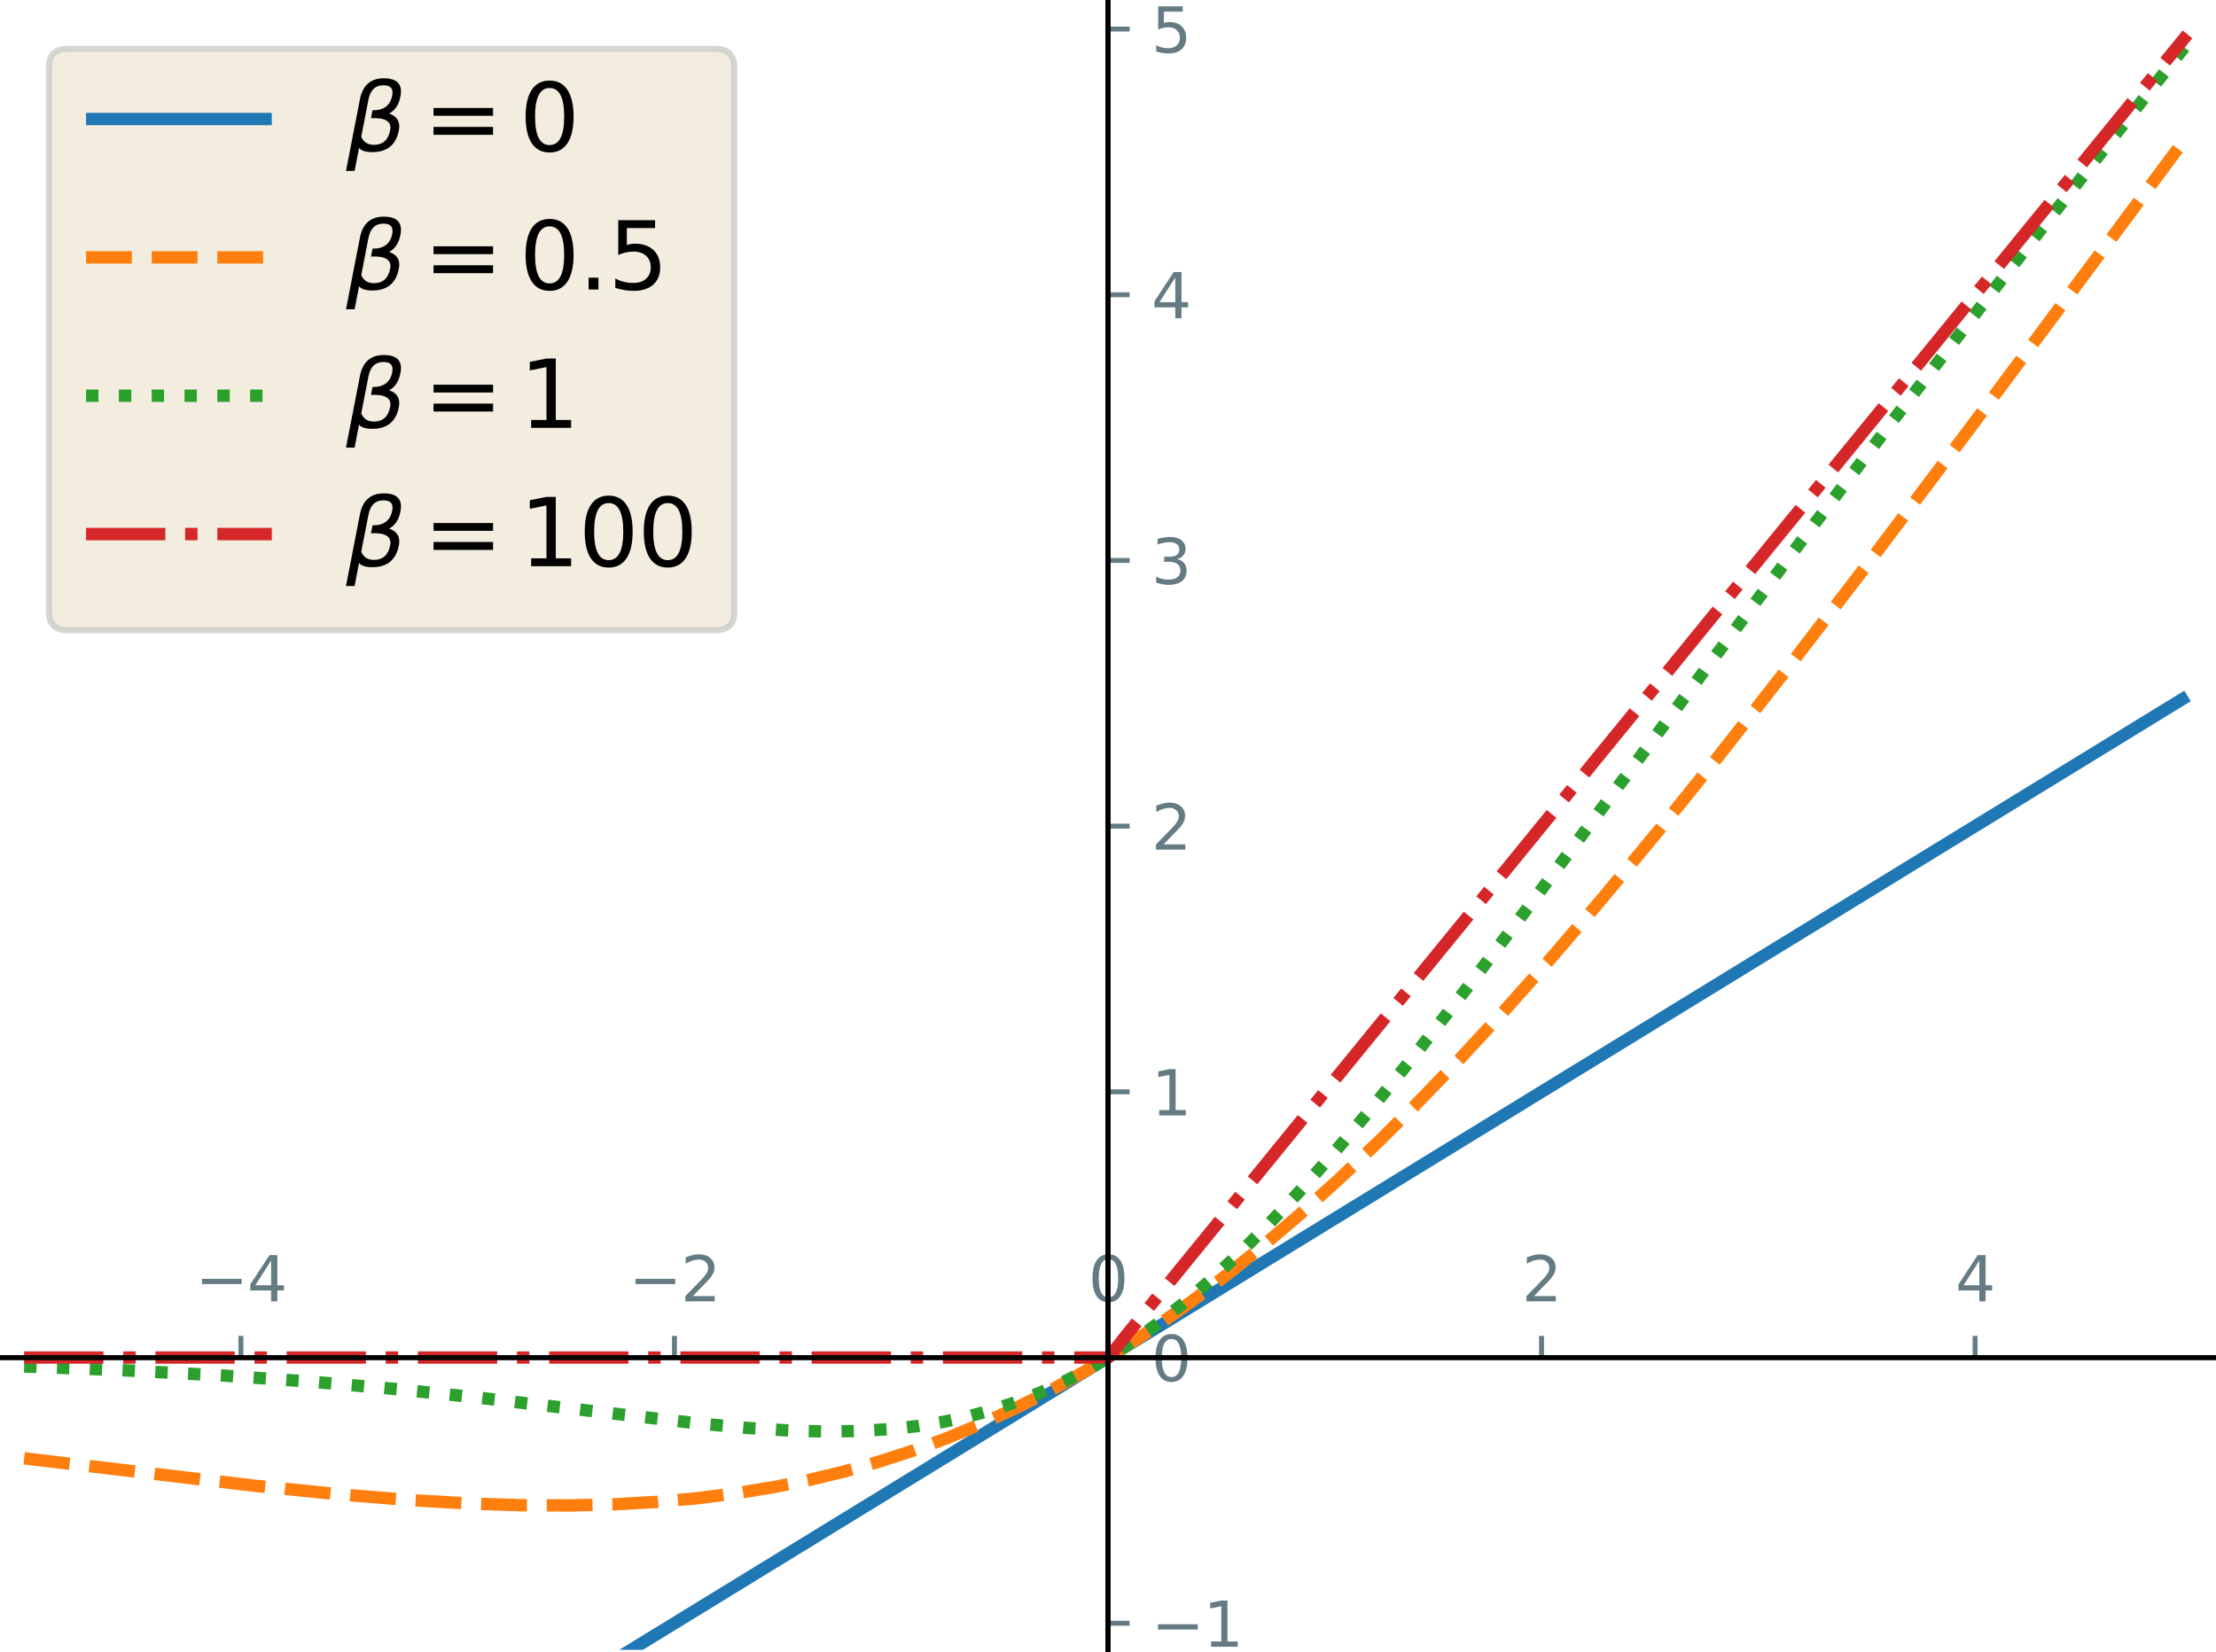 <?xml version="1.0" encoding="UTF-8" standalone="no"?>
<svg
   width="357.92pt"
   height="266.912pt"
   viewBox="0 0 357.92 266.912"
   version="1.1"
   id="svg277"
   xmlns:xlink="http://www.w3.org/1999/xlink"
   xmlns="http://www.w3.org/2000/svg"
   xmlns:svg="http://www.w3.org/2000/svg"
   xmlns:rdf="http://www.w3.org/1999/02/22-rdf-syntax-ns#"
   xmlns:cc="http://creativecommons.org/ns#"
   xmlns:dc="http://purl.org/dc/elements/1.1/">
  <defs
     id="defs6">
    <style
       type="text/css"
       id="style4">*{stroke-linejoin: round; stroke-linecap: butt}</style>
  </defs>
  <g
     id="g933"
     transform="translate(-57.2,-41.072)">
    <g
       id="matplotlib.axis_1">
      <g
         id="xtick_1">
        <g
           id="line2d_1">
          <defs
             id="defs15">
            <path
               id="m7bbf02d9f3"
               d="M 0,0 V -3.5"
               style="stroke:#657b83;stroke-width:0.8" />
          </defs>
          <g
             id="g19">
            <use
               xlink:href="#m7bbf02d9f3"
               x="96.113"
               y="260.371"
               style="fill:#657b83;stroke:#657b83;stroke-width:0.8"
               id="use17" />
          </g>
        </g>
        <g
           id="text_1">
          <!-- −4 -->
          <g
             style="fill:#657b83"
             transform="matrix(0.1,0,0,-0.1,88.742,251.291)"
             id="g30">
            <defs
               id="defs24">
              <path
                 id="DejaVuSans-2212"
                 d="M 678,2272 H 4684 V 1741 H 678 Z"
                 transform="scale(0.016)" />
              <path
                 id="DejaVuSans-34"
                 d="M 2419,4116 825,1625 h 1594 z m -166,550 h 794 V 1625 h 666 V 1100 H 3047 V 0 H 2419 V 1100 H 313 v 609 z"
                 transform="scale(0.016)" />
            </defs>
            <use
               xlink:href="#DejaVuSans-2212"
               id="use26" />
            <use
               xlink:href="#DejaVuSans-34"
               x="83.789"
               id="use28" />
          </g>
        </g>
      </g>
      <g
         id="xtick_2">
        <g
           id="line2d_2">
          <g
             id="g36">
            <use
               xlink:href="#m7bbf02d9f3"
               x="166.136"
               y="260.371"
               style="fill:#657b83;stroke:#657b83;stroke-width:0.8"
               id="use34" />
          </g>
        </g>
        <g
           id="text_2">
          <!-- −2 -->
          <g
             style="fill:#657b83"
             transform="matrix(0.1,0,0,-0.1,158.765,251.291)"
             id="g46">
            <defs
               id="defs40">
              <path
                 id="DejaVuSans-32"
                 d="M 1228,531 H 3431 V 0 H 469 v 531 q 359,372 979,998 621,627 780,809 303,340 423,576 121,236 121,464 0,372 -261,606 -261,235 -680,235 -297,0 -627,-103 -329,-103 -704,-313 v 638 q 381,153 712,231 332,78 607,78 725,0 1156,-363 431,-362 431,-968 0,-288 -108,-546 -107,-257 -392,-607 -78,-91 -497,-524 Q 1991,1309 1228,531 Z"
                 transform="scale(0.016)" />
            </defs>
            <use
               xlink:href="#DejaVuSans-2212"
               id="use42" />
            <use
               xlink:href="#DejaVuSans-32"
               x="83.789"
               id="use44" />
          </g>
        </g>
      </g>
      <g
         id="xtick_3">
        <g
           id="line2d_3">
          <g
             id="g52">
            <use
               xlink:href="#m7bbf02d9f3"
               x="236.16"
               y="260.371"
               style="fill:#657b83;stroke:#657b83;stroke-width:0.8"
               id="use50" />
          </g>
        </g>
        <g
           id="text_3">
          <!-- 0 -->
          <g
             style="fill:#657b83"
             transform="matrix(0.1,0,0,-0.1,232.979,251.291)"
             id="g60">
            <defs
               id="defs56">
              <path
                 id="DejaVuSans-30"
                 d="m 2034,4250 q -487,0 -733,-480 -245,-479 -245,-1442 0,-959 245,-1439 246,-480 733,-480 491,0 736,480 246,480 246,1439 0,963 -246,1442 -245,480 -736,480 z m 0,500 q 785,0 1199,-621 414,-620 414,-1801 0,-1178 -414,-1799 -414,-620 -1199,-620 -784,0 -1198,620 -414,621 -414,1799 0,1181 414,1801 414,621 1198,621 z"
                 transform="scale(0.016)" />
            </defs>
            <use
               xlink:href="#DejaVuSans-30"
               id="use58" />
          </g>
        </g>
      </g>
      <g
         id="xtick_4">
        <g
           id="line2d_4">
          <g
             id="g66">
            <use
               xlink:href="#m7bbf02d9f3"
               x="306.184"
               y="260.371"
               style="fill:#657b83;stroke:#657b83;stroke-width:0.8"
               id="use64" />
          </g>
        </g>
        <g
           id="text_4">
          <!-- 2 -->
          <g
             style="fill:#657b83"
             transform="matrix(0.1,0,0,-0.1,303.002,251.291)"
             id="g71">
            <use
               xlink:href="#DejaVuSans-32"
               id="use69" />
          </g>
        </g>
      </g>
      <g
         id="xtick_5">
        <g
           id="line2d_5">
          <g
             id="g77">
            <use
               xlink:href="#m7bbf02d9f3"
               x="376.207"
               y="260.371"
               style="fill:#657b83;stroke:#657b83;stroke-width:0.8"
               id="use75" />
          </g>
        </g>
        <g
           id="text_5">
          <!-- 4 -->
          <g
             style="fill:#657b83"
             transform="matrix(0.1,0,0,-0.1,373.026,251.291)"
             id="g82">
            <use
               xlink:href="#DejaVuSans-34"
               id="use80" />
          </g>
        </g>
      </g>
    </g>
    <g
       id="matplotlib.axis_2">
      <g
         id="ytick_1">
        <g
           id="line2d_6">
          <defs
             id="defs88">
            <path
               id="m4bcd441e57"
               d="M 0,0 H 3.5"
               style="stroke:#657b83;stroke-width:0.8" />
          </defs>
          <g
             id="g92">
            <use
               xlink:href="#m4bcd441e57"
               x="236.16"
               y="303.292"
               style="fill:#657b83;stroke:#657b83;stroke-width:0.8"
               id="use90" />
          </g>
        </g>
        <g
           id="text_6">
          <!-- −1 -->
          <g
             style="fill:#657b83"
             transform="matrix(0.1,0,0,-0.1,243.16,307.091)"
             id="g102">
            <defs
               id="defs96">
              <path
                 id="DejaVuSans-31"
                 d="M 794,531 H 1825 V 4091 L 703,3866 v 575 l 1116,225 h 631 V 531 H 3481 V 0 H 794 Z"
                 transform="scale(0.016)" />
            </defs>
            <use
               xlink:href="#DejaVuSans-2212"
               id="use98" />
            <use
               xlink:href="#DejaVuSans-31"
               x="83.789"
               id="use100" />
          </g>
        </g>
      </g>
      <g
         id="ytick_2">
        <g
           id="line2d_7">
          <g
             id="g108">
            <use
               xlink:href="#m4bcd441e57"
               x="236.16"
               y="260.371"
               style="fill:#657b83;stroke:#657b83;stroke-width:0.8"
               id="use106" />
          </g>
        </g>
        <g
           id="text_7">
          <!-- 0 -->
          <g
             style="fill:#657b83"
             transform="matrix(0.1,0,0,-0.1,243.16,264.17)"
             id="g113">
            <use
               xlink:href="#DejaVuSans-30"
               id="use111" />
          </g>
        </g>
      </g>
      <g
         id="ytick_3">
        <g
           id="line2d_8">
          <g
             id="g119">
            <use
               xlink:href="#m4bcd441e57"
               x="236.16"
               y="217.449"
               style="fill:#657b83;stroke:#657b83;stroke-width:0.8"
               id="use117" />
          </g>
        </g>
        <g
           id="text_8">
          <!-- 1 -->
          <g
             style="fill:#657b83"
             transform="matrix(0.1,0,0,-0.1,243.16,221.249)"
             id="g124">
            <use
               xlink:href="#DejaVuSans-31"
               id="use122" />
          </g>
        </g>
      </g>
      <g
         id="ytick_4">
        <g
           id="line2d_9">
          <g
             id="g130">
            <use
               xlink:href="#m4bcd441e57"
               x="236.16"
               y="174.528"
               style="fill:#657b83;stroke:#657b83;stroke-width:0.8"
               id="use128" />
          </g>
        </g>
        <g
           id="text_9">
          <!-- 2 -->
          <g
             style="fill:#657b83"
             transform="matrix(0.1,0,0,-0.1,243.16,178.327)"
             id="g135">
            <use
               xlink:href="#DejaVuSans-32"
               id="use133" />
          </g>
        </g>
      </g>
      <g
         id="ytick_5">
        <g
           id="line2d_10">
          <g
             id="g141">
            <use
               xlink:href="#m4bcd441e57"
               x="236.16"
               y="131.607"
               style="fill:#657b83;stroke:#657b83;stroke-width:0.8"
               id="use139" />
          </g>
        </g>
        <g
           id="text_10">
          <!-- 3 -->
          <g
             style="fill:#657b83"
             transform="matrix(0.1,0,0,-0.1,243.16,135.406)"
             id="g149">
            <defs
               id="defs145">
              <path
                 id="DejaVuSans-33"
                 d="m 2597,2516 q 453,-97 707,-404 255,-306 255,-756 0,-690 -475,-1069 -475,-378 -1350,-378 -293,0 -604,58 -311,58 -642,174 v 609 q 262,-153 574,-231 313,-78 654,-78 593,0 904,234 311,234 311,681 0,413 -289,645 -289,233 -804,233 h -544 v 519 h 569 q 465,0 712,186 247,186 247,536 0,359 -255,551 -254,193 -729,193 -260,0 -557,-57 -297,-56 -653,-174 v 562 q 360,100 674,150 314,50 592,50 719,0 1137,-327 419,-326 419,-882 0,-388 -222,-655 -222,-267 -631,-370 z"
                 transform="scale(0.016)" />
            </defs>
            <use
               xlink:href="#DejaVuSans-33"
               id="use147" />
          </g>
        </g>
      </g>
      <g
         id="ytick_6">
        <g
           id="line2d_11">
          <g
             id="g155">
            <use
               xlink:href="#m4bcd441e57"
               x="236.16"
               y="88.685"
               style="fill:#657b83;stroke:#657b83;stroke-width:0.8"
               id="use153" />
          </g>
        </g>
        <g
           id="text_11">
          <!-- 4 -->
          <g
             style="fill:#657b83"
             transform="matrix(0.1,0,0,-0.1,243.16,92.485)"
             id="g160">
            <use
               xlink:href="#DejaVuSans-34"
               id="use158" />
          </g>
        </g>
      </g>
      <g
         id="ytick_7">
        <g
           id="line2d_12">
          <g
             id="g166">
            <use
               xlink:href="#m4bcd441e57"
               x="236.16"
               y="45.764"
               style="fill:#657b83;stroke:#657b83;stroke-width:0.8"
               id="use164" />
          </g>
        </g>
        <g
           id="text_12">
          <!-- 5 -->
          <g
             style="fill:#657b83"
             transform="matrix(0.1,0,0,-0.1,243.16,49.563)"
             id="g174">
            <defs
               id="defs170">
              <path
                 id="DejaVuSans-35"
                 d="M 691,4666 H 3169 V 4134 H 1269 V 2991 q 137,47 274,70 138,23 276,23 781,0 1237,-428 457,-428 457,-1159 Q 3513,744 3044,326 2575,-91 1722,-91 1428,-91 1123,-41 819,9 494,109 v 635 q 281,-153 581,-228 300,-75 634,-75 541,0 856,284 316,284 316,772 0,487 -316,771 -315,285 -856,285 -253,0 -505,-56 -251,-56 -513,-175 z"
                 transform="scale(0.016)" />
            </defs>
            <use
               xlink:href="#DejaVuSans-35"
               id="use172" />
          </g>
        </g>
      </g>
    </g>
    <g
       id="line2d_13">
      <path
         d="M 95.482,346.6 410.519,153.497 v 0"
         clip-path="url(#pbf44158abd)"
         style="fill:none;stroke:#1f77b4;stroke-width:2"
         id="path179" />
    </g>
    <g
       id="line2d_14">
      <path
         d="m 61.101,276.65 37.112,4.418 14.005,1.417 11.204,0.91 9.803,0.566 8.403,0.268 7.703,0.032 7.002,-0.176 7.002,-0.399 6.302,-0.571 6.302,-0.792 6.302,-1.032 5.602,-1.134 5.602,-1.35 5.602,-1.578 5.602,-1.817 5.602,-2.065 5.602,-2.321 5.602,-2.584 5.602,-2.853 5.602,-3.125 5.602,-3.399 5.602,-3.674 5.602,-3.947 5.602,-4.216 5.602,-4.481 6.302,-5.35 6.302,-5.665 6.302,-5.967 6.302,-6.254 7.002,-7.264 7.002,-7.573 7.703,-8.657 8.403,-9.793 9.103,-10.97 9.803,-12.17 11.204,-14.277 13.304,-17.343 16.105,-21.378 25.208,-33.883 9.803,-13.217 v 0"
         clip-path="url(#pbf44158abd)"
         style="fill:none;stroke:#ff7f0e;stroke-width:2;stroke-dasharray:7.4, 3.2;stroke-dashoffset:0"
         id="path182" />
    </g>
    <g
       id="line2d_15">
      <path
         d="m 61.101,261.807 16.806,0.653 15.405,0.822 14.005,0.974 13.304,1.152 13.304,1.375 16.806,1.983 18.906,2.214 8.403,0.773 7.002,0.427 5.602,0.14 5.602,-0.093 4.902,-0.313 4.201,-0.47 4.201,-0.679 4.201,-0.911 4.201,-1.162 4.201,-1.432 3.501,-1.41 3.501,-1.615 3.501,-1.825 3.501,-2.039 4.201,-2.73 4.201,-3.036 4.201,-3.336 4.201,-3.625 4.201,-3.9 4.902,-4.875 4.902,-5.195 5.602,-6.284 6.302,-7.447 7.002,-8.656 8.403,-10.782 10.504,-13.873 18.906,-25.424 22.408,-30.018 16.806,-22.141 17.506,-22.687 18.906,-24.129 11.204,-14.151 v 0"
         clip-path="url(#pbf44158abd)"
         style="fill:none;stroke:#2ca02c;stroke-width:2;stroke-dasharray:2, 3.3;stroke-dashoffset:0"
         id="path185" />
    </g>
    <g
       id="line2d_16">
      <path
         d="M 61.101,260.371 H 236.16 l 0.7,-0.756 2.801,-3.536 170.857,-209.456 v 0"
         clip-path="url(#pbf44158abd)"
         style="fill:none;stroke:#d62728;stroke-width:2;stroke-dasharray:12.8, 3.2, 2, 3.2;stroke-dashoffset:0"
         id="path188" />
    </g>
    <g
       id="patch_3">
      <path
         d="M 236.16,307.584 V 41.472"
         style="fill:none;stroke:#000000;stroke-width:0.8;stroke-linecap:square;stroke-linejoin:miter"
         id="path191" />
    </g>
    <g
       id="patch_4">
      <path
         d="M 236.16,307.584 V 41.472"
         style="fill:none;stroke:#000000;stroke-width:0.8;stroke-linecap:square;stroke-linejoin:miter"
         id="path194" />
    </g>
    <g
       id="patch_5">
      <path
         d="M 57.6,260.371 H 414.72"
         style="fill:none;stroke:#000000;stroke-width:0.8;stroke-linecap:square;stroke-linejoin:miter"
         id="path197" />
    </g>
    <g
       id="patch_6">
      <path
         d="M 57.6,260.371 H 414.72"
         style="fill:none;stroke:#000000;stroke-width:0.8;stroke-linecap:square;stroke-linejoin:miter"
         id="path200" />
    </g>
    <g
       id="legend_1">
      <g
         id="patch_7">
        <path
           d="m 68.1,142.872 h 104.7 q 3,0 3,-3 v -87.9 q 0,-3 -3,-3 H 68.1 q -3,0 -3,3 v 87.9 q 0,3 3,3 z"
           style="opacity:0.8;fill:#eee8d5;stroke:#cccccc;stroke-linejoin:miter"
           id="path203" />
      </g>
      <g
         id="line2d_17">
        <path
           d="m 71.1,60.297 h 15 15"
           style="fill:none;stroke:#1f77b4;stroke-width:2"
           id="path206" />
      </g>
      <g
         id="text_13">
        <!-- $\beta=0$ -->
        <g
           transform="matrix(0.15,0,0,-0.15,113.1,65.547)"
           id="g219">
          <defs
             id="defs211">
            <path
               id="DejaVuSans-Oblique-3b2"
               d="M 872,216 572,-1331 H -6 l 934,4809 q 278,1425 1610,1425 1350,0 1121,-1203 Q 3503,2844 2894,2531 3713,2250 3553,1416 3272,-69 1759,-66 1097,-63 872,216 Z m 147,750 q 240,-544 856,-541 900,0 1091,981 172,882 -1291,813 l 103,531 q 1131,-19 1328,1000 135,688 -597,684 -818,0 -1006,-975 z"
               transform="scale(0.016)" />
            <path
               id="DejaVuSans-3d"
               d="M 678,2906 H 4684 V 2381 H 678 Z m 0,-1275 H 4684 V 1100 H 678 Z"
               transform="scale(0.016)" />
          </defs>
          <use
             xlink:href="#DejaVuSans-Oblique-3b2"
             transform="translate(0,0.391)"
             id="use213" />
          <use
             xlink:href="#DejaVuSans-3d"
             transform="translate(83.301,0.391)"
             id="use215" />
          <use
             xlink:href="#DejaVuSans-30"
             transform="translate(186.572,0.391)"
             id="use217" />
        </g>
      </g>
      <g
         id="line2d_18">
        <path
           d="m 71.1,82.647 h 15 15"
           style="fill:none;stroke:#ff7f0e;stroke-width:2;stroke-dasharray:7.4, 3.2;stroke-dashoffset:0"
           id="path222" />
      </g>
      <g
         id="text_14">
        <!-- $\beta=0.5$ -->
        <g
           transform="matrix(0.15,0,0,-0.15,113.1,87.897)"
           id="g238">
          <defs
             id="defs226">
            <path
               id="DejaVuSans-2e"
               d="m 684,794 h 660 V 0 H 684 Z"
               transform="scale(0.016)" />
          </defs>
          <use
             xlink:href="#DejaVuSans-Oblique-3b2"
             transform="translate(0,0.391)"
             id="use228" />
          <use
             xlink:href="#DejaVuSans-3d"
             transform="translate(83.301,0.391)"
             id="use230" />
          <use
             xlink:href="#DejaVuSans-30"
             transform="translate(186.572,0.391)"
             id="use232" />
          <use
             xlink:href="#DejaVuSans-2e"
             transform="translate(250.195,0.391)"
             id="use234" />
          <use
             xlink:href="#DejaVuSans-35"
             transform="translate(281.982,0.391)"
             id="use236" />
        </g>
      </g>
      <g
         id="line2d_19">
        <path
           d="m 71.1,104.997 h 15 15"
           style="fill:none;stroke:#2ca02c;stroke-width:2;stroke-dasharray:2, 3.3;stroke-dashoffset:0"
           id="path241" />
      </g>
      <g
         id="text_15">
        <!-- $\beta=1$ -->
        <g
           transform="matrix(0.15,0,0,-0.15,113.1,110.247)"
           id="g250">
          <use
             xlink:href="#DejaVuSans-Oblique-3b2"
             transform="translate(0,0.391)"
             id="use244" />
          <use
             xlink:href="#DejaVuSans-3d"
             transform="translate(83.301,0.391)"
             id="use246" />
          <use
             xlink:href="#DejaVuSans-31"
             transform="translate(186.572,0.391)"
             id="use248" />
        </g>
      </g>
      <g
         id="line2d_20">
        <path
           d="m 71.1,127.347 h 15 15"
           style="fill:none;stroke:#d62728;stroke-width:2;stroke-dasharray:12.8, 3.2, 2, 3.2;stroke-dashoffset:0"
           id="path253" />
      </g>
      <g
         id="text_16">
        <!-- $\beta=100$ -->
        <g
           transform="matrix(0.15,0,0,-0.15,113.1,132.597)"
           id="g266">
          <use
             xlink:href="#DejaVuSans-Oblique-3b2"
             transform="translate(0,0.391)"
             id="use256" />
          <use
             xlink:href="#DejaVuSans-3d"
             transform="translate(83.301,0.391)"
             id="use258" />
          <use
             xlink:href="#DejaVuSans-31"
             transform="translate(186.572,0.391)"
             id="use260" />
          <use
             xlink:href="#DejaVuSans-30"
             transform="translate(250.195,0.391)"
             id="use262" />
          <use
             xlink:href="#DejaVuSans-30"
             transform="translate(313.818,0.391)"
             id="use264" />
        </g>
      </g>
    </g>
  </g>
  <defs
     id="defs275">
    <clipPath
       id="pbf44158abd">
      <rect
         x="57.6"
         y="41.472"
         width="357.12"
         height="266.112"
         id="rect272" />
    </clipPath>
  </defs>
</svg>
